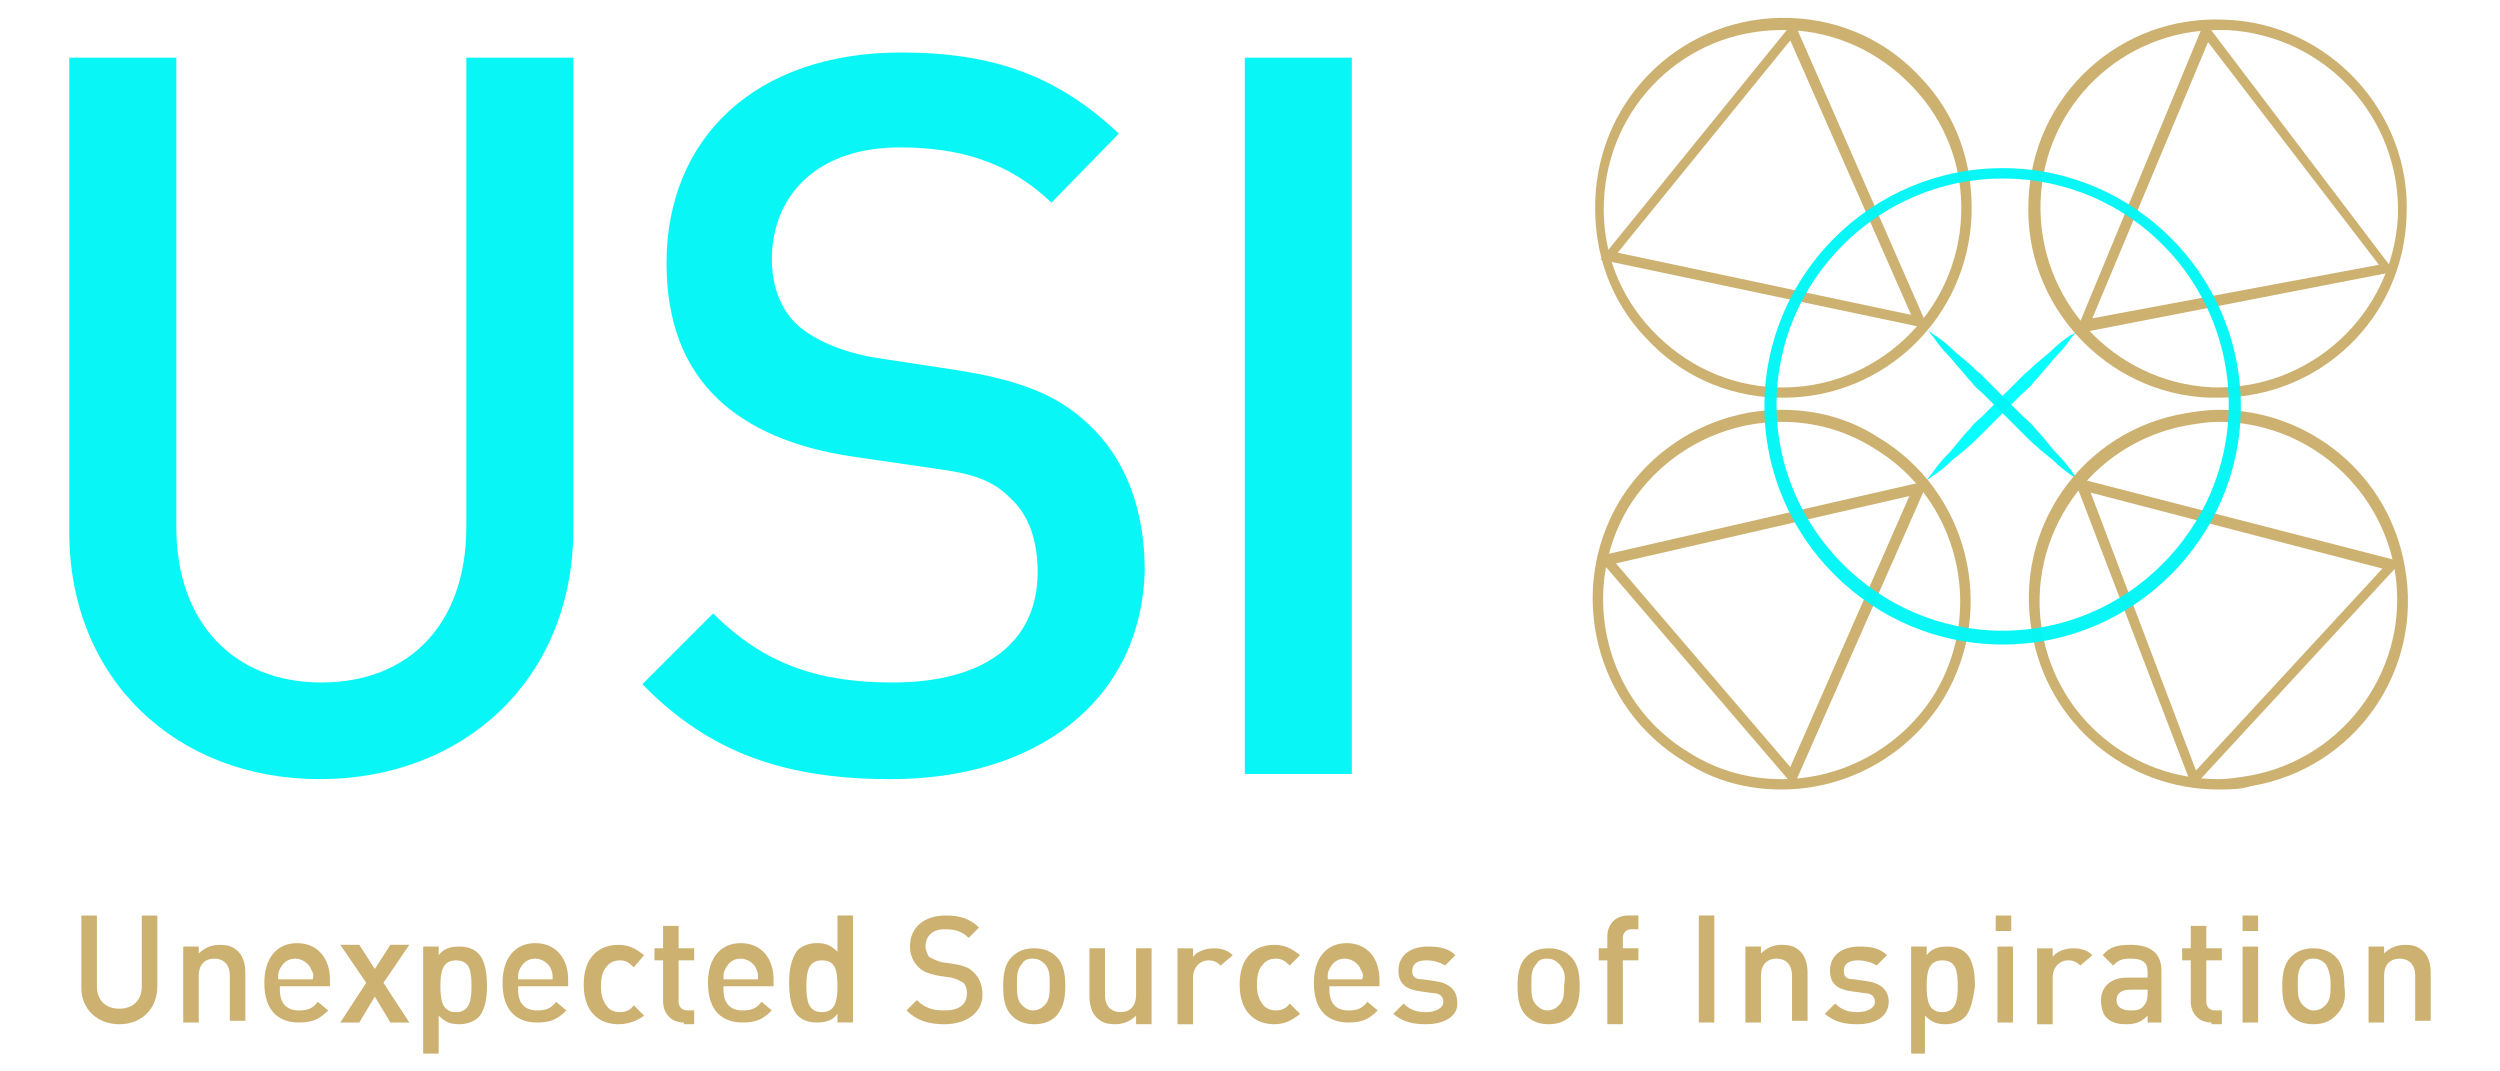 <?xml version="1.0" encoding="UTF-8" standalone="no"?>
<!-- Created with Inkscape (http://www.inkscape.org/) -->

<svg
   xmlns:dc="http://purl.org/dc/elements/1.1/"
   xmlns:cc="http://creativecommons.org/ns#"
   xmlns:rdf="http://www.w3.org/1999/02/22-rdf-syntax-ns#"
   xmlns:svg="http://www.w3.org/2000/svg"
   xmlns="http://www.w3.org/2000/svg"
   xmlns:sodipodi="http://sodipodi.sourceforge.net/DTD/sodipodi-0.dtd"
   xmlns:inkscape="http://www.inkscape.org/namespaces/inkscape"
   width="140"
   height="60"
   viewBox="0 0 140 60"
   id="svg7322"
   version="1.1"
   inkscape:version="0.91 r13725"
   sodipodi:docname="logo-usi-horizontal-with-baseline.svg">
  <defs
     id="defs7324" />
  <sodipodi:namedview
     id="base"
     pagecolor="#ffffff"
     bordercolor="#666666"
     borderopacity="1.0"
     inkscape:pageopacity="0.0"
     inkscape:pageshadow="2"
     inkscape:zoom="5.6"
     inkscape:cx="79.633445"
     inkscape:cy="34.12049"
     inkscape:document-units="px"
     inkscape:current-layer="layer1"
     showgrid="false"
     units="px"
     inkscape:window-width="1280"
     inkscape:window-height="751"
     inkscape:window-x="0"
     inkscape:window-y="1"
     inkscape:window-maximized="1" />
  <g
     inkscape:label="Calque 1"
     inkscape:groupmode="layer"
     id="layer1"
     transform="translate(0,-992.362)">
    <path
       class="st12"
       d="m 6.683,1049.719 c -1.257,0 -2.127,-0.87 -2.127,-2.03 l 0,-4.059 0.87,0 0,3.963 c 0,0.773 0.483,1.256 1.257,1.256 0.773,0 1.257,-0.483 1.257,-1.256 l 0,-3.963 0.87,0 0,3.963 c 0,1.256 -0.87,2.126 -2.127,2.126 z"
       id="path386"
       inkscape:connector-curvature="0"
       style="fill:#cdb171" />
    <path
       class="st12"
       d="m 12.87,1049.622 0,-2.61 c 0,-0.677 -0.387,-0.967 -0.87,-0.967 -0.483,0 -0.87,0.29 -0.87,0.967 l 0,2.61 -0.87,0 0,-4.253 0.87,0 0,0.387 c 0.29,-0.29 0.677,-0.483 1.16,-0.483 0.483,0 0.773,0.097 1.063,0.387 0.29,0.29 0.387,0.773 0.387,1.16 l 0,2.706 -0.87,0 z"
       id="path388"
       inkscape:connector-curvature="0"
       style="fill:#cdb171" />
    <path
       class="st12"
       d="m 15.673,1047.786 c 0,0.773 0.387,1.16 1.063,1.16 0.483,0 0.773,-0.097 1.063,-0.483 l 0.58,0.483 c -0.483,0.483 -0.87,0.677 -1.643,0.677 -1.063,0 -1.933,-0.58 -1.933,-2.223 0,-1.353 0.677,-2.223 1.837,-2.223 1.16,0 1.837,0.87 1.837,2.03 l 0,0.387 -2.803,0 z m 1.74,-1.16 c -0.097,-0.29 -0.483,-0.58 -0.87,-0.58 -0.387,0 -0.677,0.193 -0.87,0.58 -0.097,0.193 -0.097,0.29 -0.097,0.58 l 1.933,0 c 0.097,-0.29 0,-0.387 -0.097,-0.58 z"
       id="path390"
       inkscape:connector-curvature="0"
       style="fill:#cdb171" />
    <path
       class="st12"
       d="m 21.86,1049.622 -0.87,-1.45 -0.87,1.45 -1.063,0 1.45,-2.223 -1.45,-2.127 1.063,0 0.87,1.353 0.87,-1.353 1.063,0 -1.45,2.127 1.45,2.223 -1.063,0 z"
       id="path392"
       inkscape:connector-curvature="0"
       style="fill:#cdb171" />
    <path
       class="st12"
       d="m 26.79,1049.332 c -0.193,0.193 -0.58,0.387 -1.063,0.387 -0.483,0 -0.773,-0.097 -1.16,-0.483 l 0,2.127 -0.87,0 0,-5.993 0.87,0 0,0.483 c 0.29,-0.387 0.677,-0.483 1.16,-0.483 0.387,0 0.773,0.097 1.063,0.387 0.387,0.387 0.483,1.16 0.483,1.837 0,0.58 -0.097,1.353 -0.483,1.74 z m -1.257,-3.19 c -0.773,0 -0.87,0.677 -0.87,1.45 0,0.773 0.097,1.45 0.87,1.45 0.773,0 0.87,-0.677 0.87,-1.45 0,-0.87 -0.097,-1.45 -0.87,-1.45 z"
       id="path394"
       inkscape:connector-curvature="0"
       style="fill:#cdb171" />
    <path
       class="st12"
       d="m 29.013,1047.786 c 0,0.773 0.387,1.16 1.063,1.16 0.483,0 0.773,-0.097 1.063,-0.483 l 0.58,0.483 c -0.483,0.483 -0.87,0.677 -1.643,0.677 -1.063,0 -1.933,-0.58 -1.933,-2.223 0,-1.353 0.677,-2.223 1.837,-2.223 1.16,0 1.837,0.87 1.837,2.03 l 0,0.387 -2.803,0 z m 1.837,-1.16 c -0.097,-0.29 -0.483,-0.58 -0.87,-0.58 -0.387,0 -0.677,0.193 -0.87,0.58 -0.097,0.193 -0.097,0.29 -0.097,0.58 l 1.933,0 c 0,-0.29 0,-0.387 -0.097,-0.58 z"
       id="path396"
       inkscape:connector-curvature="0"
       style="fill:#cdb171" />
    <path
       class="st12"
       d="m 34.62,1049.719 c -0.967,0 -1.933,-0.58 -1.933,-2.223 0,-1.643 0.967,-2.223 1.933,-2.223 0.58,0 0.967,0.193 1.45,0.58 l -0.58,0.677 c -0.29,-0.29 -0.483,-0.387 -0.773,-0.387 -0.29,0 -0.58,0.097 -0.773,0.387 -0.193,0.193 -0.29,0.58 -0.29,1.063 0,0.483 0.097,0.773 0.29,1.063 0.193,0.29 0.483,0.387 0.773,0.387 0.29,0 0.58,-0.097 0.773,-0.387 l 0.58,0.58 c -0.387,0.29 -0.87,0.483 -1.45,0.483 z"
       id="path398"
       inkscape:connector-curvature="0"
       style="fill:#cdb171" />
    <path
       class="st12"
       d="m 38.293,1049.622 c -0.773,0 -1.16,-0.58 -1.16,-1.16 l 0,-2.32 -0.483,0 0,-0.677 0.483,0 0,-1.256 0.87,0 0,1.256 0.87,0 0,0.677 -0.87,0 0,2.32 c 0,0.29 0.193,0.483 0.483,0.483 l 0.387,0 0,0.773 -0.58,0 z"
       id="path400"
       inkscape:connector-curvature="0"
       style="fill:#cdb171" />
    <path
       class="st12"
       d="m 40.517,1047.786 c 0,0.773 0.387,1.16 1.063,1.16 0.483,0 0.773,-0.097 1.063,-0.483 l 0.58,0.483 c -0.483,0.483 -0.87,0.677 -1.643,0.677 -1.063,0 -1.933,-0.58 -1.933,-2.223 0,-1.353 0.677,-2.223 1.837,-2.223 1.16,0 1.837,0.87 1.837,2.03 l 0,0.387 -2.803,0 z m 1.837,-1.16 c -0.097,-0.29 -0.483,-0.58 -0.87,-0.58 -0.387,0 -0.677,0.193 -0.87,0.58 -0.097,0.193 -0.097,0.29 -0.097,0.58 l 1.933,0 c 0,-0.29 0,-0.387 -0.097,-0.58 z"
       id="path402"
       inkscape:connector-curvature="0"
       style="fill:#cdb171" />
    <path
       class="st12"
       d="m 46.897,1049.622 0,-0.483 c -0.29,0.387 -0.677,0.483 -1.16,0.483 -0.387,0 -0.773,-0.097 -1.063,-0.387 -0.387,-0.387 -0.483,-1.16 -0.483,-1.836 0,-0.677 0.097,-1.353 0.483,-1.837 0.193,-0.193 0.58,-0.387 1.063,-0.387 0.483,0 0.773,0.097 1.16,0.483 l 0,-2.03 0.87,0 0,5.993 -0.87,0 z m -0.87,-3.48 c -0.773,0 -0.87,0.677 -0.87,1.45 0,0.773 0.097,1.45 0.87,1.45 0.773,0 0.87,-0.677 0.87,-1.45 0,-0.87 -0.097,-1.45 -0.87,-1.45 z"
       id="path404"
       inkscape:connector-curvature="0"
       style="fill:#cdb171" />
    <path
       class="st12"
       d="m 52.89,1049.719 c -0.87,0 -1.547,-0.193 -2.127,-0.773 l 0.58,-0.58 c 0.483,0.483 0.967,0.58 1.547,0.58 0.773,0 1.257,-0.29 1.257,-0.967 0,-0.29 -0.097,-0.483 -0.193,-0.58 -0.193,-0.097 -0.29,-0.193 -0.677,-0.29 l -0.677,-0.097 c -0.483,-0.097 -0.87,-0.193 -1.16,-0.483 -0.29,-0.29 -0.483,-0.677 -0.483,-1.16 0,-1.063 0.773,-1.74 2.03,-1.74 0.773,0 1.353,0.193 1.837,0.676 l -0.58,0.58 c -0.387,-0.387 -0.773,-0.483 -1.353,-0.483 -0.677,0 -1.063,0.387 -1.063,0.967 0,0.193 0.097,0.387 0.193,0.58 0.193,0.097 0.387,0.193 0.677,0.29 l 0.677,0.097 c 0.58,0.097 0.87,0.193 1.16,0.483 0.29,0.29 0.483,0.677 0.483,1.257 0,0.967 -0.87,1.643 -2.127,1.643 z"
       id="path406"
       inkscape:connector-curvature="0"
       style="fill:#cdb171" />
    <path
       class="st12"
       d="m 59.173,1049.236 c -0.29,0.29 -0.677,0.483 -1.257,0.483 -0.58,0 -0.967,-0.193 -1.257,-0.483 -0.387,-0.387 -0.483,-0.967 -0.483,-1.643 0,-0.677 0.097,-1.257 0.483,-1.643 0.29,-0.29 0.677,-0.483 1.257,-0.483 0.58,0 0.967,0.193 1.257,0.483 0.387,0.387 0.483,0.967 0.483,1.643 0,0.677 -0.097,1.16 -0.483,1.643 z m -0.677,-2.9 c -0.193,-0.193 -0.387,-0.29 -0.677,-0.29 -0.29,0 -0.483,0.097 -0.58,0.29 -0.29,0.29 -0.29,0.677 -0.29,1.16 0,0.483 0,0.87 0.29,1.16 0.193,0.193 0.387,0.29 0.58,0.29 0.29,0 0.483,-0.097 0.677,-0.29 0.29,-0.29 0.29,-0.677 0.29,-1.16 0,-0.483 0,-0.87 -0.29,-1.16 z"
       id="path408"
       inkscape:connector-curvature="0"
       style="fill:#cdb171" />
    <path
       class="st12"
       d="m 63.62,1049.622 0,-0.387 c -0.29,0.29 -0.677,0.483 -1.16,0.483 -0.483,0 -0.773,-0.097 -1.063,-0.387 -0.29,-0.29 -0.387,-0.773 -0.387,-1.16 l 0,-2.706 0.87,0 0,2.61 c 0,0.677 0.387,0.967 0.87,0.967 0.483,0 0.87,-0.29 0.87,-0.967 l 0,-2.61 0.87,0 0,4.253 -0.87,0 z"
       id="path410"
       inkscape:connector-curvature="0"
       style="fill:#cdb171" />
    <path
       class="st12"
       d="m 68.357,1046.433 c -0.193,-0.193 -0.387,-0.29 -0.677,-0.29 -0.483,0 -0.87,0.387 -0.87,0.967 l 0,2.61 -0.87,0 0,-4.253 0.87,0 0,0.483 c 0.193,-0.29 0.677,-0.483 1.16,-0.483 0.387,0 0.773,0.097 1.063,0.387 l -0.677,0.58 z"
       id="path412"
       inkscape:connector-curvature="0"
       style="fill:#cdb171" />
    <path
       class="st12"
       d="m 71.353,1049.719 c -0.967,0 -1.933,-0.58 -1.933,-2.223 0,-1.643 0.967,-2.223 1.933,-2.223 0.58,0 0.967,0.193 1.45,0.58 l -0.58,0.58 c -0.29,-0.29 -0.483,-0.387 -0.773,-0.387 -0.29,0 -0.58,0.097 -0.773,0.387 -0.193,0.193 -0.29,0.58 -0.29,1.063 0,0.483 0.097,0.773 0.29,1.063 0.193,0.29 0.483,0.387 0.773,0.387 0.29,0 0.58,-0.097 0.773,-0.387 l 0.58,0.58 c -0.483,0.387 -0.87,0.58 -1.45,0.58 z"
       id="path414"
       inkscape:connector-curvature="0"
       style="fill:#cdb171" />
    <path
       class="st12"
       d="m 74.447,1047.786 c 0,0.773 0.387,1.16 1.063,1.16 0.483,0 0.773,-0.097 1.063,-0.483 l 0.58,0.483 c -0.483,0.483 -0.87,0.677 -1.643,0.677 -1.063,0 -1.933,-0.58 -1.933,-2.223 0,-1.353 0.677,-2.223 1.837,-2.223 1.16,0 1.837,0.87 1.837,2.03 l 0,0.387 -2.803,0 z m 1.74,-1.16 c -0.097,-0.29 -0.483,-0.58 -0.87,-0.58 -0.387,0 -0.677,0.193 -0.87,0.58 -0.097,0.193 -0.097,0.29 -0.097,0.58 l 1.933,0 c 0.097,-0.29 0,-0.387 -0.097,-0.58 z"
       id="path416"
       inkscape:connector-curvature="0"
       style="fill:#cdb171" />
    <path
       class="st12"
       d="m 79.86,1049.719 c -0.677,0 -1.257,-0.097 -1.837,-0.58 l 0.58,-0.58 c 0.387,0.387 0.773,0.483 1.257,0.483 0.483,0 0.967,-0.193 0.967,-0.58 0,-0.29 -0.193,-0.483 -0.58,-0.483 L 79.57,1047.882 c -0.773,-0.097 -1.257,-0.387 -1.257,-1.16 0,-0.87 0.677,-1.353 1.643,-1.353 0.677,0 1.16,0.097 1.547,0.483 l -0.58,0.58 c -0.29,-0.193 -0.677,-0.29 -1.063,-0.29 -0.483,0 -0.773,0.193 -0.773,0.58 0,0.29 0.097,0.483 0.58,0.483 l 0.677,0.097 c 0.773,0.097 1.257,0.483 1.257,1.16 0.097,0.773 -0.677,1.256 -1.74,1.256 z"
       id="path418"
       inkscape:connector-curvature="0"
       style="fill:#cdb171" />
    <path
       class="st12"
       d="m 87.98,1049.236 c -0.29,0.29 -0.677,0.483 -1.257,0.483 -0.58,0 -0.967,-0.193 -1.257,-0.483 -0.387,-0.387 -0.483,-0.967 -0.483,-1.643 0,-0.677 0.097,-1.257 0.483,-1.643 0.29,-0.29 0.677,-0.483 1.257,-0.483 0.58,0 0.967,0.193 1.257,0.483 0.387,0.387 0.483,0.967 0.483,1.643 0,0.677 -0.097,1.16 -0.483,1.643 z m -0.677,-2.9 c -0.193,-0.193 -0.387,-0.29 -0.677,-0.29 -0.29,0 -0.483,0.097 -0.58,0.29 -0.29,0.29 -0.29,0.677 -0.29,1.16 0,0.483 0,0.87 0.29,1.16 0.193,0.193 0.387,0.29 0.58,0.29 0.29,0 0.483,-0.097 0.677,-0.29 0.29,-0.29 0.29,-0.677 0.29,-1.16 0.097,-0.483 0,-0.87 -0.29,-1.16 z"
       id="path420"
       inkscape:connector-curvature="0"
       style="fill:#cdb171" />
    <path
       class="st12"
       d="m 90.88,1046.143 0,3.576 -0.87,0 0,-3.576 -0.483,0 0,-0.677 0.483,0 0,-0.677 c 0,-0.58 0.387,-1.16 1.16,-1.16 l 0.58,0 0,0.773 -0.387,0 c -0.29,0 -0.483,0.193 -0.483,0.483 l 0,0.58 0.87,0 0,0.677 -0.87,0 z"
       id="path422"
       inkscape:connector-curvature="0"
       style="fill:#cdb171" />
    <path
       class="st12"
       d="m 95.133,1049.622 0,-5.993 0.87,0 0,5.993 -0.87,0 z"
       id="path424"
       inkscape:connector-curvature="0"
       style="fill:#cdb171" />
    <path
       class="st12"
       d="m 100.353,1049.622 0,-2.61 c 0,-0.677 -0.387,-0.967 -0.87,-0.967 -0.483,0 -0.87,0.29 -0.87,0.967 l 0,2.61 -0.87,0 0,-4.253 0.87,0 0,0.387 c 0.29,-0.29 0.677,-0.483 1.16,-0.483 0.483,0 0.773,0.097 1.063,0.387 0.29,0.29 0.387,0.773 0.387,1.16 l 0,2.706 -0.87,0 z"
       id="path426"
       inkscape:connector-curvature="0"
       style="fill:#cdb171" />
    <path
       class="st12"
       d="m 104.027,1049.719 c -0.677,0 -1.257,-0.097 -1.837,-0.58 l 0.58,-0.58 c 0.387,0.387 0.773,0.483 1.257,0.483 0.483,0 0.967,-0.193 0.967,-0.58 0,-0.29 -0.193,-0.483 -0.58,-0.483 l -0.677,-0.097 c -0.773,-0.097 -1.257,-0.387 -1.257,-1.16 0,-0.87 0.677,-1.353 1.643,-1.353 0.677,0 1.16,0.097 1.547,0.483 l -0.58,0.58 c -0.29,-0.193 -0.677,-0.29 -1.063,-0.29 -0.483,0 -0.773,0.193 -0.773,0.58 0,0.29 0.097,0.483 0.58,0.483 l 0.677,0.097 c 0.773,0.097 1.257,0.483 1.257,1.16 0,0.773 -0.677,1.256 -1.74,1.256 z"
       id="path428"
       inkscape:connector-curvature="0"
       style="fill:#cdb171" />
    <path
       class="st12"
       d="m 110.02,1049.332 c -0.193,0.193 -0.58,0.387 -1.063,0.387 -0.483,0 -0.773,-0.097 -1.16,-0.483 l 0,2.127 -0.773,0 0,-5.993 0.87,0 0,0.483 c 0.29,-0.387 0.677,-0.483 1.16,-0.483 0.387,0 0.773,0.097 1.063,0.387 0.387,0.387 0.483,1.16 0.483,1.837 -0.097,0.58 -0.193,1.353 -0.58,1.74 z m -1.257,-3.19 c -0.773,0 -0.87,0.677 -0.87,1.45 0,0.773 0.097,1.45 0.87,1.45 0.773,0 0.87,-0.677 0.87,-1.45 0,-0.87 -0.097,-1.45 -0.87,-1.45 z"
       id="path430"
       inkscape:connector-curvature="0"
       style="fill:#cdb171" />
    <path
       class="st12"
       d="m 111.76,1044.5 0,-0.87 0.87,0 0,0.87 -0.87,0 z m 0.097,5.123 0,-4.253 0.87,0 0,4.253 -0.87,0 z"
       id="path432"
       inkscape:connector-curvature="0"
       style="fill:#cdb171" />
    <path
       class="st12"
       d="m 116.497,1046.433 c -0.193,-0.193 -0.387,-0.29 -0.677,-0.29 -0.483,0 -0.87,0.387 -0.87,0.967 l 0,2.61 -0.87,0 0,-4.253 0.87,0 0,0.483 c 0.193,-0.29 0.677,-0.483 1.16,-0.483 0.387,0 0.773,0.097 1.063,0.387 l -0.677,0.58 z"
       id="path434"
       inkscape:connector-curvature="0"
       style="fill:#cdb171" />
    <path
       class="st12"
       d="m 120.267,1049.622 0,-0.387 c -0.29,0.29 -0.58,0.483 -1.16,0.483 -0.58,0 -0.87,-0.097 -1.16,-0.387 -0.193,-0.193 -0.29,-0.58 -0.29,-0.967 0,-0.677 0.483,-1.256 1.45,-1.256 l 1.16,0 0,-0.29 c 0,-0.58 -0.29,-0.773 -0.967,-0.773 -0.483,0 -0.677,0.097 -0.967,0.387 l -0.58,-0.58 c 0.387,-0.483 0.87,-0.58 1.547,-0.58 1.16,0 1.74,0.483 1.74,1.45 l 0,2.9 -0.773,0 z m 0,-1.837 -0.967,0 c -0.483,0 -0.773,0.193 -0.773,0.58 0,0.387 0.29,0.58 0.773,0.58 0.29,0 0.58,0 0.773,-0.29 0.097,-0.097 0.193,-0.29 0.193,-0.677 l 0,-0.193 z"
       id="path436"
       inkscape:connector-curvature="0"
       style="fill:#cdb171" />
    <path
       class="st12"
       d="m 123.843,1049.622 c -0.773,0 -1.16,-0.58 -1.16,-1.16 l 0,-2.32 -0.483,0 0,-0.677 0.483,0 0,-1.256 0.87,0 0,1.256 0.87,0 0,0.677 -0.87,0 0,2.32 c 0,0.29 0.193,0.483 0.483,0.483 l 0.387,0 0,0.773 -0.58,0 z"
       id="path438"
       inkscape:connector-curvature="0"
       style="fill:#cdb171" />
    <path
       class="st12"
       d="m 125.583,1044.5 0,-0.87 0.87,0 0,0.87 -0.87,0 z m 0,5.123 0,-4.253 0.87,0 0,4.253 -0.87,0 z"
       id="path440"
       inkscape:connector-curvature="0"
       style="fill:#cdb171" />
    <path
       class="st12"
       d="m 130.803,1049.236 c -0.29,0.29 -0.677,0.483 -1.257,0.483 -0.58,0 -0.967,-0.193 -1.257,-0.483 -0.387,-0.387 -0.483,-0.967 -0.483,-1.643 0,-0.677 0.097,-1.257 0.483,-1.643 0.29,-0.29 0.677,-0.483 1.257,-0.483 0.58,0 0.967,0.193 1.257,0.483 0.387,0.387 0.483,0.967 0.483,1.643 0.097,0.677 0,1.16 -0.483,1.643 z m -0.58,-2.9 c -0.193,-0.193 -0.387,-0.29 -0.677,-0.29 -0.29,0 -0.483,0.097 -0.58,0.29 -0.29,0.29 -0.29,0.677 -0.29,1.16 0,0.483 0,0.87 0.29,1.16 0.193,0.193 0.387,0.29 0.58,0.29 0.29,0 0.483,-0.097 0.677,-0.29 0.29,-0.29 0.29,-0.677 0.29,-1.16 0,-0.483 -0.097,-0.87 -0.29,-1.16 z"
       id="path442"
       inkscape:connector-curvature="0"
       style="fill:#cdb171" />
    <path
       class="st12"
       d="m 135.25,1049.622 0,-2.61 c 0,-0.677 -0.387,-0.967 -0.87,-0.967 -0.483,0 -0.87,0.29 -0.87,0.967 l 0,2.61 -0.87,0 0,-4.253 0.87,0 0,0.387 c 0.29,-0.29 0.677,-0.483 1.16,-0.483 0.483,0 0.773,0.097 1.063,0.387 0.29,0.29 0.387,0.773 0.387,1.16 l 0,2.706 -0.87,0 z"
       id="path444"
       inkscape:connector-curvature="0"
       style="fill:#cdb171" />
    <path
       style="fill:#00f6f6;fill-opacity:0.965"
       inkscape:connector-curvature="0"
       id="path450"
       d="m 17.897,1035.994 c -8.023,0 -14.017,-5.606 -14.017,-13.822 l 0,-26.581 5.993,0 0,26.291 c 0,5.316 3.19,8.699 8.12,8.699 4.93,0 8.12,-3.286 8.12,-8.699 l 0,-26.291 5.993,0 0,26.581 c -0.097,8.312 -6.187,13.822 -14.21,13.822 z"
       class="st10" />
    <path
       style="fill:#00f6f6;fill-opacity:0.965"
       inkscape:connector-curvature="0"
       id="path452"
       d="m 49.893,1035.994 c -5.897,0 -10.15,-1.45 -13.92,-5.316 l 3.963,-3.963 c 2.9,2.9 5.993,3.866 10.053,3.866 5.123,0 8.12,-2.223 8.12,-6.186 0,-1.74 -0.483,-3.19 -1.547,-4.156 -0.967,-0.967 -2.03,-1.353 -4.253,-1.643 l -4.64,-0.677 c -3.19,-0.483 -5.703,-1.547 -7.443,-3.19 -1.933,-1.837 -2.9,-4.35 -2.9,-7.636 0,-6.959 4.93,-11.792 13.147,-11.792 5.22,0 8.797,1.353 12.18,4.543 l -3.77,3.866 c -2.417,-2.32 -5.22,-3.093 -8.507,-3.093 -4.64,0 -7.153,2.706 -7.153,6.283 0,1.45 0.483,2.803 1.45,3.673 0.967,0.87 2.61,1.546 4.447,1.837 l 4.447,0.677 c 3.673,0.58 5.703,1.45 7.347,2.996 2.127,1.933 3.19,4.833 3.19,8.216 -0.193,7.346 -6.09,11.695 -14.21,11.695 z"
       class="st10" />
    <path
       style="fill:#00f6f6;fill-opacity:0.965"
       inkscape:connector-curvature="0"
       id="path454"
       d="m 69.71,1035.704 0,-40.113 5.993,0 0,40.113 -5.993,0 z"
       class="st10" />
    <path
       class="st10"
       d="m 116.303,1010.863 c 0,0 -0.097,0.193 -0.29,0.387 -0.193,0.29 -0.483,0.677 -0.87,1.063 -0.193,0.193 -0.387,0.483 -0.58,0.677 -0.193,0.193 -0.387,0.483 -0.677,0.773 -0.193,0.29 -0.483,0.483 -0.773,0.773 -0.29,0.29 -0.483,0.483 -0.773,0.773 -0.29,0.29 -0.483,0.483 -0.773,0.773 -0.29,0.29 -0.483,0.483 -0.773,0.773 -0.483,0.483 -0.967,0.87 -1.45,1.257 -0.387,0.387 -0.773,0.677 -1.063,0.87 -0.29,0.193 -0.387,0.29 -0.387,0.29 0,0 0.097,-0.193 0.29,-0.387 0.193,-0.29 0.483,-0.677 0.87,-1.063 0.387,-0.387 0.773,-0.967 1.257,-1.45 0.193,-0.29 0.483,-0.483 0.773,-0.773 0.29,-0.29 0.483,-0.483 0.773,-0.773 0.29,-0.29 0.483,-0.483 0.773,-0.773 0.29,-0.29 0.483,-0.483 0.773,-0.773 0.29,-0.193 0.483,-0.483 0.773,-0.677 0.193,-0.193 0.483,-0.387 0.677,-0.58 0.387,-0.387 0.773,-0.677 1.063,-0.87 0.29,-0.097 0.387,-0.29 0.387,-0.29 z"
       id="path460"
       inkscape:connector-curvature="0"
       style="fill:#08ffff" />
    <path
       class="st10"
       d="m 107.99,1010.863 c 0,0 0.097,0.193 0.29,0.387 0.193,0.29 0.483,0.677 0.87,1.063 0.193,0.193 0.387,0.483 0.58,0.677 0.193,0.193 0.387,0.483 0.677,0.773 0.193,0.29 0.483,0.483 0.773,0.773 0.29,0.29 0.483,0.483 0.773,0.773 0.29,0.29 0.483,0.483 0.773,0.773 0.29,0.29 0.483,0.483 0.773,0.773 0.483,0.483 0.967,0.87 1.45,1.257 0.387,0.387 0.773,0.677 1.063,0.87 0.29,0.193 0.387,0.29 0.387,0.29 0,0 -0.097,-0.193 -0.29,-0.387 -0.193,-0.29 -0.483,-0.677 -0.87,-1.063 -0.387,-0.387 -0.773,-0.967 -1.257,-1.45 -0.193,-0.29 -0.483,-0.483 -0.773,-0.773 -0.29,-0.29 -0.483,-0.483 -0.773,-0.773 -0.29,-0.29 -0.483,-0.483 -0.773,-0.773 -0.29,-0.29 -0.483,-0.483 -0.773,-0.773 -0.29,-0.193 -0.483,-0.483 -0.773,-0.677 -0.193,-0.193 -0.483,-0.387 -0.677,-0.58 -0.387,-0.387 -0.773,-0.677 -1.063,-0.87 -0.193,-0.097 -0.387,-0.29 -0.387,-0.29 z"
       id="path463"
       inkscape:connector-curvature="0"
       style="fill:#00f6f6;fill-opacity:0.965" />
    <path
       id="XMLID_169_"
       class="st12"
       d="m 99.87,1014.633 c -0.097,0 -0.29,0 -0.387,0 -2.803,-0.097 -5.413,-1.256 -7.347,-3.383 -1.933,-2.03 -2.9,-4.736 -2.803,-7.636 0.193,-5.896 5.027,-10.439 10.923,-10.246 2.803,0.097 5.413,1.257 7.347,3.383 1.933,2.03 2.9,4.736 2.803,7.636 -0.193,5.703 -4.833,10.246 -10.537,10.246 z m -0.097,-20.588 c -5.413,0 -9.763,4.253 -9.957,9.666 -0.097,2.706 0.87,5.22 2.707,7.153 1.837,1.933 4.253,3.093 6.96,3.19 5.51,0.193 10.15,-4.156 10.343,-9.666 0.097,-2.706 -0.87,-5.219 -2.707,-7.153 -1.837,-1.933 -4.253,-3.093 -6.96,-3.19 -0.097,0 -0.193,0 -0.387,0 z"
       inkscape:connector-curvature="0"
       style="fill:#cdb171" />
    <path
       id="XMLID_166_"
       class="st12"
       d="m 107.99,1010.766 -18.367,-3.866 10.827,-13.339 7.54,17.205 z m -17.4,-4.253 16.433,3.48 -6.767,-15.368 -9.667,11.889 z"
       inkscape:connector-curvature="0"
       style="fill:#cdb171" />
    <path
       id="XMLID_162_"
       class="st12"
       d="m 124.23,1014.633 c -0.193,0 -0.29,0 -0.483,0 -5.8,-0.193 -10.44,-5.219 -10.15,-11.019 0.193,-5.896 5.123,-10.439 11.02,-10.149 5.8,0.193 10.44,5.219 10.15,11.019 -0.193,5.703 -4.833,10.149 -10.537,10.149 z m 0,-20.588 c -5.413,0 -9.763,4.253 -9.957,9.569 -0.193,5.509 4.06,10.149 9.57,10.439 5.51,0.193 10.15,-4.06 10.44,-9.569 0.193,-5.509 -4.06,-10.149 -9.57,-10.439 -0.193,0 -0.387,0 -0.483,0 z"
       inkscape:connector-curvature="0"
       style="fill:#cdb171" />
    <path
       id="XMLID_159_"
       class="st12"
       d="m 116.207,1011.056 7.25,-17.495 10.633,14.015 -17.883,3.48 z m 7.443,-16.335 -6.477,15.465 16.047,-2.996 -9.57,-12.469 z"
       inkscape:connector-curvature="0"
       style="fill:#cdb171" />
    <path
       id="XMLID_155_"
       class="st12"
       d="m 124.23,1036.574 c -5.123,0 -9.57,-3.673 -10.44,-8.796 -1.063,-5.799 2.803,-11.309 8.603,-12.275 0.58,-0.097 1.257,-0.193 1.837,-0.193 5.123,0 9.57,3.673 10.44,8.796 1.063,5.799 -2.803,11.309 -8.603,12.275 -0.58,0.193 -1.257,0.193 -1.837,0.193 z m 0,-20.588 c -0.58,0 -1.16,0.097 -1.74,0.193 -5.413,0.967 -9.087,6.186 -8.12,11.599 0.87,4.833 5.027,8.216 9.86,8.216 0.58,0 1.16,-0.097 1.74,-0.193 5.413,-0.967 9.087,-6.186 8.12,-11.599 -0.87,-4.736 -5.027,-8.216 -9.86,-8.216 z"
       inkscape:connector-curvature="0"
       style="fill:#cdb171" />
    <path
       id="XMLID_152_"
       class="st12"
       d="m 122.78,1036.477 -6.67,-17.398 18.367,4.736 -11.697,12.662 z m -5.703,-16.528 5.897,15.562 10.44,-11.309 -16.337,-4.253 z"
       inkscape:connector-curvature="0"
       style="fill:#cdb171" />
    <path
       id="XMLID_148_"
       class="st12"
       d="m 99.773,1036.574 c -1.933,0 -3.77,-0.483 -5.413,-1.546 -5.027,-2.996 -6.67,-9.569 -3.673,-14.595 1.933,-3.19 5.413,-5.123 9.087,-5.123 1.933,0 3.77,0.483 5.413,1.546 5.027,2.996 6.67,9.569 3.673,14.595 -1.933,3.19 -5.413,5.123 -9.087,5.123 z m 0,-20.588 c -3.48,0 -6.767,1.837 -8.603,4.833 -2.803,4.736 -1.257,10.922 3.48,13.725 1.547,0.967 3.287,1.45 5.123,1.45 3.48,0 6.767,-1.837 8.603,-4.833 2.803,-4.736 1.257,-10.922 -3.48,-13.725 -1.547,-0.967 -3.287,-1.45 -5.123,-1.45 z"
       inkscape:connector-curvature="0"
       style="fill:#cdb171" />
    <path
       id="XMLID_145_"
       class="st12"
       d="m 100.45,1036.38 -11.02,-12.855 18.56,-4.253 -7.54,17.108 z m -9.957,-12.469 9.763,11.405 6.67,-15.175 -16.433,3.77 z"
       inkscape:connector-curvature="0"
       style="fill:#cdb171" />
    <path
       style="fill:#00f6f6;fill-opacity:0.965"
       inkscape:connector-curvature="0"
       d="m 112.147,1028.455 c -7.347,0 -13.34,-5.993 -13.34,-13.339 0,-7.346 5.993,-13.339 13.34,-13.339 7.347,0 13.34,5.993 13.34,13.339 0,7.346 -5.993,13.339 -13.34,13.339 z m 0,-26.097 c -6.96,0 -12.663,5.703 -12.663,12.662 0,6.959 5.703,12.662 12.663,12.662 6.96,0 12.663,-5.703 12.663,-12.662 0,-6.959 -5.607,-12.662 -12.663,-12.662 z"
       class="st10"
       id="XMLID_138_" />
  </g>
</svg>
